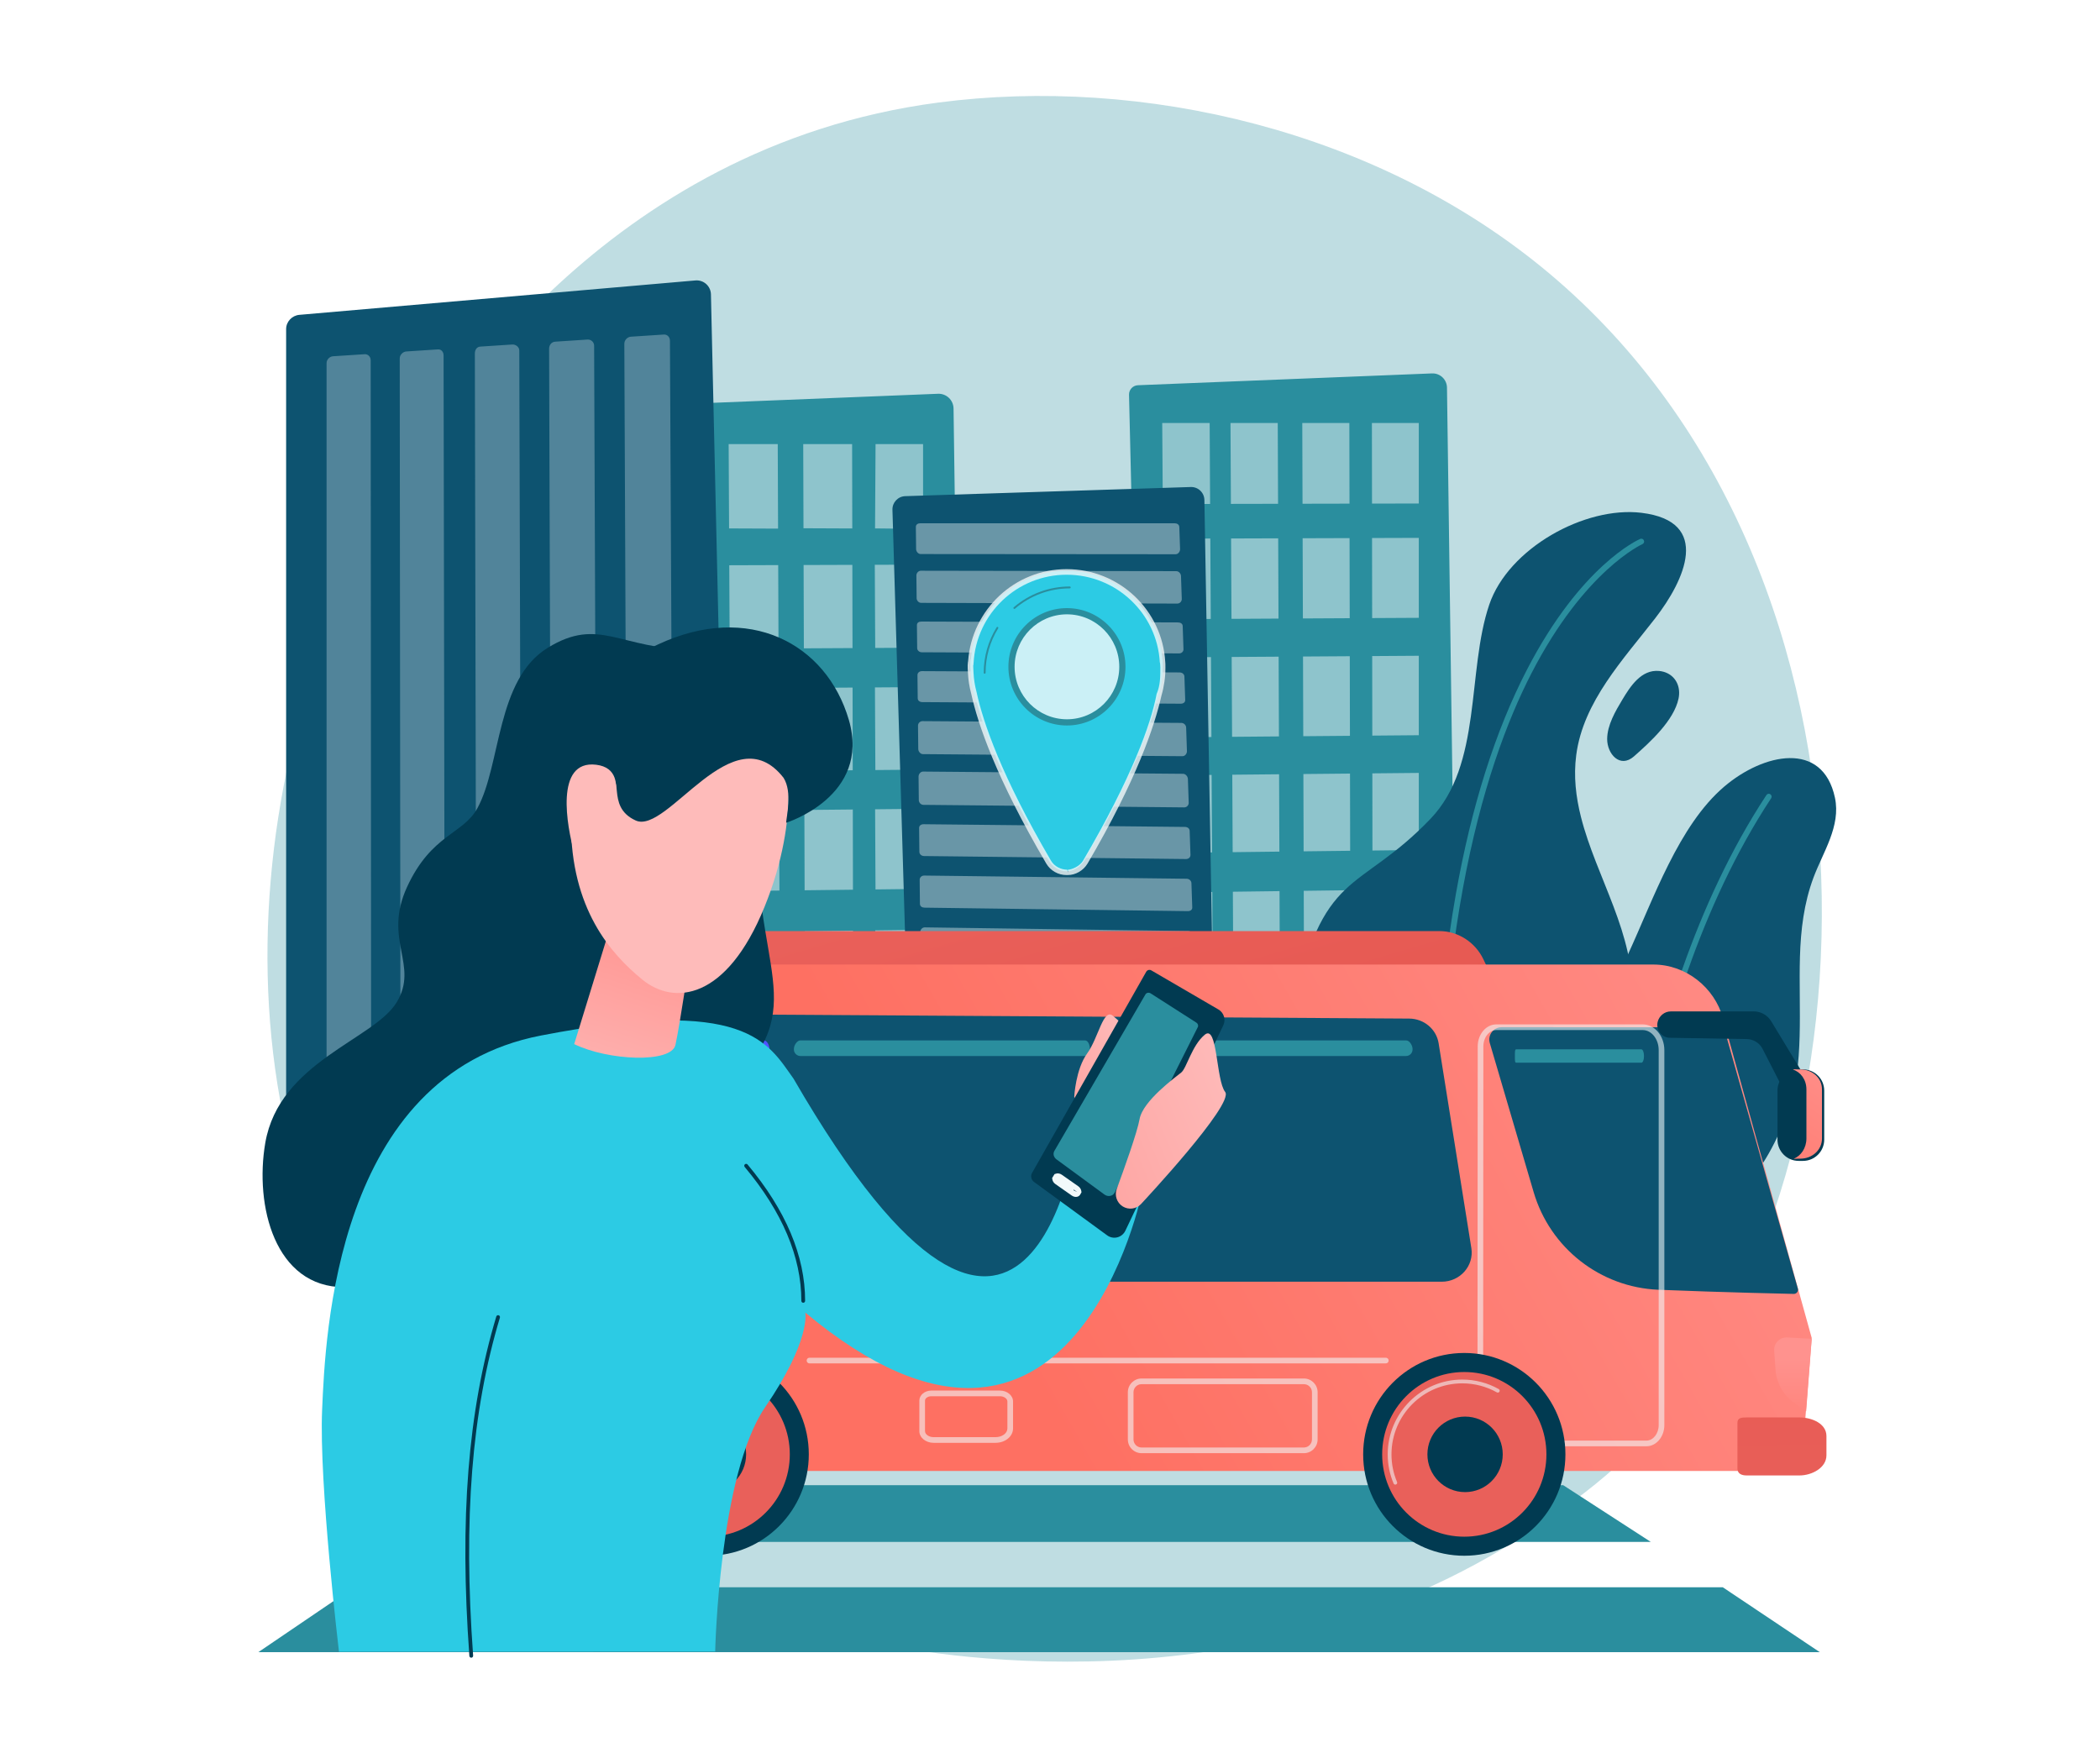 <svg width="270" height="226" viewBox="0 0 270 226" fill="none" xmlns="http://www.w3.org/2000/svg">
<path d="M211.073 185.341C206.969 189.672 203.086 192.466 200.018 194.673C163.956 220.616 121.285 213.054 112.216 211.207C98.825 208.48 72.938 203.209 54.223 181.142C25.909 147.757 30.318 95.159 52.281 60.439C56.298 54.088 77.518 18.838 120.649 13.185C146.751 9.764 177.178 16.664 199.212 35.173C245.464 74.026 242.171 152.515 211.073 185.341Z" fill="#2A8E9E" fill-opacity="0.3"/>
<path d="M122.599 52.526C122.591 52.008 122.376 51.514 122 51.157C121.624 50.8 121.121 50.611 120.604 50.631L81.318 52.211C80.644 52.238 80.116 52.802 80.132 53.479L82.126 137.685L121.85 137.199C122.359 137.193 122.845 136.984 123.2 136.618C123.555 136.252 123.751 135.76 123.744 135.249L122.599 52.526Z" fill="#2A8E9E"/>
<g opacity="0.5">
<path d="M90.962 67.991L84.641 67.965L84.566 57.103H90.902L90.962 67.991Z" fill="#F2F9FA"/>
<path d="M100.037 67.971L93.739 67.945L93.684 57.103H99.996L100.037 67.971Z" fill="#F2F9FA"/>
<path d="M109.579 67.95L103.306 67.923L103.272 57.103H109.559L109.579 67.95Z" fill="#F2F9FA"/>
<path d="M118.679 68.01L112.507 67.943L112.572 57.103H118.679V68.01Z" fill="#F2F9FA"/>
<path d="M91.049 83.429L84.747 83.463L84.672 72.709L90.988 72.689L91.049 83.429Z" fill="#F2F9FA"/>
<path d="M100.095 83.381L93.817 83.415L93.762 72.681L100.055 72.661L100.095 83.381Z" fill="#F2F9FA"/>
<path d="M109.608 83.33L103.354 83.363L103.32 72.651L109.588 72.631L109.608 83.33Z" fill="#F2F9FA"/>
<path d="M118.679 83.28L112.527 83.314L112.474 72.621L118.679 72.602V83.28Z" fill="#F2F9FA"/>
<path d="M91.137 99.199L84.856 99.253L84.782 88.568L91.077 88.527L91.137 99.199Z" fill="#F2F9FA"/>
<path d="M100.155 99.12L93.896 99.174L93.842 88.509L100.115 88.469L100.155 99.12Z" fill="#F2F9FA"/>
<path d="M109.637 99.039L103.403 99.093L103.37 88.448L109.617 88.408L109.637 99.039Z" fill="#F2F9FA"/>
<path d="M118.679 98.96L112.546 99.013L112.494 88.389L118.679 88.349V98.96Z" fill="#F2F9FA"/>
<path d="M91.224 114.616L84.962 114.69L84.891 104.325L91.166 104.265L91.224 114.616Z" fill="#F2F9FA"/>
<path d="M100.214 114.509L93.975 114.583L93.922 104.237L100.174 104.177L100.214 114.509Z" fill="#F2F9FA"/>
<path d="M109.666 114.399L103.451 114.472L103.419 104.146L109.647 104.086L109.666 114.399Z" fill="#F2F9FA"/>
<path d="M118.679 114.29L112.566 114.363L112.514 104.057L118.679 103.997V114.29Z" fill="#F2F9FA"/>
<path d="M91.312 130.184L85.07 130.278L84.999 119.979L91.254 119.898L91.312 130.184Z" fill="#F2F9FA"/>
<path d="M100.272 130.05L94.053 130.143L94.001 119.863L100.233 119.783L100.272 130.05Z" fill="#F2F9FA"/>
<path d="M109.695 129.909L103.5 130.001L103.468 119.741L109.676 119.661L109.695 129.909Z" fill="#F2F9FA"/>
<path d="M118.679 129.772L112.585 129.865L112.533 119.624L118.679 119.544V129.772Z" fill="#F2F9FA"/>
</g>
<path d="M91.407 37.847C91.395 37.339 91.175 36.859 90.798 36.521C90.421 36.182 89.921 36.015 89.417 36.059L38.491 40.482C37.544 40.564 36.788 41.358 36.788 42.311V144.956C36.788 145.97 37.667 146.716 38.679 146.716H92.007C92.5 146.716 92.972 146.555 93.317 146.202C93.661 145.848 93.849 145.389 93.838 144.895L91.407 37.847Z" fill="#0D5370"/>
<g opacity="0.3">
<path d="M46.878 45.545L42.811 45.809C42.385 45.837 41.988 46.231 41.988 46.69V140.319C41.988 140.787 42.442 141.136 42.872 141.136H46.929C47.362 141.136 47.718 140.77 47.718 140.3L47.659 46.319C47.659 45.859 47.306 45.516 46.878 45.545Z" fill="#F2F9FA"/>
<path d="M56.307 44.925L52.241 45.192C51.81 45.22 51.394 45.622 51.394 46.083L51.492 140.298C51.492 140.769 51.913 141.136 52.35 141.136H56.459C56.898 141.136 57.19 140.768 57.19 140.295L57.032 45.708C57.032 45.245 56.742 44.896 56.307 44.925Z" fill="#F2F9FA"/>
<path d="M65.86 44.297L61.741 44.567C61.304 44.596 61.052 44.989 61.053 45.454L61.253 140.293C61.254 140.767 61.51 141.136 61.952 141.136H66.116C66.561 141.136 67.029 140.766 67.028 140.289L66.766 45.074C66.765 44.608 66.3 44.268 65.86 44.297Z" fill="#F2F9FA"/>
<path d="M75.538 43.66L71.365 43.934C70.922 43.963 70.599 44.364 70.6 44.831L70.903 140.286C70.904 140.764 71.234 141.136 71.682 141.136H75.901C76.352 141.136 76.756 140.763 76.754 140.283L76.388 44.447C76.386 43.977 75.984 43.631 75.538 43.66Z" fill="#F2F9FA"/>
<path d="M85.344 43.015L81.115 43.293C80.667 43.323 80.269 43.731 80.272 44.201L80.68 140.281C80.682 140.762 81.087 141.136 81.54 141.136H85.817C86.273 141.136 86.611 140.76 86.609 140.277L86.136 43.811C86.133 43.339 85.796 42.986 85.344 43.015Z" fill="#F2F9FA"/>
</g>
<path d="M186.04 49.837C186.033 49.338 185.825 48.863 185.463 48.519C185.102 48.176 184.617 47.993 184.12 48.013L146.302 49.533C145.653 49.56 145.145 50.103 145.16 50.754L147.08 131.813L185.319 131.346C185.809 131.339 186.277 131.138 186.619 130.786C186.961 130.434 187.149 129.96 187.142 129.469L186.04 49.837Z" fill="#2A8E9E"/>
<g opacity="0.5">
<path d="M155.586 64.797L149.501 64.809L149.429 54.392H155.528L155.586 64.797Z" fill="#F2F9FA"/>
<path d="M164.322 64.778L158.259 64.79L158.206 54.392H164.282L164.322 64.778Z" fill="#F2F9FA"/>
<path d="M173.507 64.758L167.468 64.77L167.436 54.392H173.488L173.507 64.758Z" fill="#F2F9FA"/>
<path d="M182.417 64.741L176.401 64.751L176.388 54.392H182.417V64.741Z" fill="#F2F9FA"/>
<path d="M155.669 79.584L149.603 79.616L149.531 69.264L155.611 69.245L155.669 79.584Z" fill="#F2F9FA"/>
<path d="M164.378 79.537L158.334 79.57L158.281 69.237L164.339 69.218L164.378 79.537Z" fill="#F2F9FA"/>
<path d="M173.535 79.488L167.514 79.52L167.482 69.208L173.515 69.189L173.535 79.488Z" fill="#F2F9FA"/>
<path d="M182.417 79.44L176.419 79.472L176.406 69.179L182.417 69.16V79.44Z" fill="#F2F9FA"/>
<path d="M155.755 94.764L149.708 94.816L149.637 84.53L155.697 84.491L155.755 94.764Z" fill="#F2F9FA"/>
<path d="M164.435 94.688L158.41 94.74L158.358 84.473L164.396 84.435L164.435 94.688Z" fill="#F2F9FA"/>
<path d="M173.563 94.611L167.562 94.662L167.53 84.416L173.544 84.377L173.563 94.611Z" fill="#F2F9FA"/>
<path d="M182.417 94.534L176.438 94.585L176.425 84.358L182.417 84.319V94.534Z" fill="#F2F9FA"/>
<path d="M155.838 109.603L149.81 109.674L149.741 99.697L155.782 99.639L155.838 109.603Z" fill="#F2F9FA"/>
<path d="M164.492 109.501L158.486 109.572L158.436 99.613L164.454 99.555L164.492 109.501Z" fill="#F2F9FA"/>
<path d="M173.591 109.394L167.608 109.464L167.577 99.525L173.572 99.467L173.591 109.394Z" fill="#F2F9FA"/>
<path d="M182.417 109.29L176.457 109.361L176.444 99.439L182.417 99.382V109.29Z" fill="#F2F9FA"/>
<path d="M155.922 124.593L149.914 124.683L149.845 114.769L155.867 114.691L155.922 124.593Z" fill="#F2F9FA"/>
<path d="M164.548 124.464L158.561 124.554L158.511 114.658L164.511 114.581L164.548 124.464Z" fill="#F2F9FA"/>
<path d="M173.618 124.328L167.655 124.418L167.624 114.541L173.6 114.464L173.618 124.328Z" fill="#F2F9FA"/>
<path d="M182.416 124.197L176.475 124.286L176.463 114.427L182.416 114.351V124.197Z" fill="#F2F9FA"/>
</g>
<path d="M154.851 64.29C154.843 63.835 154.653 63.402 154.325 63.088C153.996 62.774 153.555 62.605 153.101 62.62L116.384 63.796C115.45 63.826 114.716 64.609 114.743 65.546L116.555 126.516C116.583 127.442 117.343 128.175 118.266 128.166L154.246 127.815C154.698 127.81 155.129 127.625 155.444 127.301C155.76 126.976 155.932 126.538 155.925 126.085L154.851 64.29Z" fill="#0D5370"/>
<g opacity="0.4">
<path d="M151.02 67.282H118.323C118.005 67.282 117.75 67.447 117.753 67.749L117.785 70.609C117.788 70.912 118.05 71.239 118.369 71.239L151.159 71.265C151.484 71.265 151.735 70.911 151.724 70.605L151.625 67.757C151.615 67.452 151.344 67.282 151.02 67.282Z" fill="#F2F9FA"/>
<path d="M151.233 73.439L118.394 73.385C118.074 73.384 117.819 73.69 117.822 73.995L117.853 76.92C117.857 77.226 118.119 77.517 118.44 77.517L151.373 77.609C151.699 77.61 151.953 77.318 151.943 77.009L151.842 74.057C151.832 73.749 151.558 73.44 151.233 73.439Z" fill="#F2F9FA"/>
<path d="M151.454 80.032L118.466 79.92C118.145 79.919 117.887 80.067 117.89 80.375L117.922 83.326C117.925 83.635 118.189 83.868 118.51 83.87L151.588 84.017C151.915 84.019 152.173 83.785 152.162 83.474L152.061 80.496C152.05 80.185 151.78 80.034 151.454 80.032Z" fill="#F2F9FA"/>
<path d="M151.67 86.463L118.537 86.294C118.215 86.292 117.956 86.502 117.96 86.812L117.992 89.788C117.995 90.1 118.259 90.276 118.582 90.278L151.805 90.483C152.134 90.485 152.395 90.311 152.384 89.996L152.282 86.992C152.271 86.679 151.998 86.465 151.67 86.463Z" fill="#F2F9FA"/>
<path d="M151.888 92.951L118.609 92.724C118.285 92.722 118.026 92.993 118.029 93.306L118.062 96.309C118.065 96.623 118.332 96.964 118.656 96.966L152.032 97.232C152.362 97.234 152.618 96.895 152.607 96.577L152.504 93.546C152.494 93.231 152.217 92.953 151.888 92.951Z" fill="#F2F9FA"/>
<path d="M152.108 99.495L118.682 99.209C118.357 99.206 118.097 99.541 118.1 99.856L118.133 102.886C118.136 103.203 118.403 103.486 118.729 103.489L152.253 103.814C152.585 103.817 152.844 103.537 152.834 103.216L152.73 100.158C152.719 99.84 152.439 99.498 152.108 99.495Z" fill="#F2F9FA"/>
<path d="M152.337 106.326L118.757 105.979C118.431 105.975 118.168 106.147 118.171 106.466L118.204 109.522C118.208 109.842 118.476 110.066 118.803 110.07L152.476 110.455C152.81 110.459 153.072 110.239 153.061 109.916L152.956 106.83C152.946 106.509 152.67 106.33 152.337 106.326Z" fill="#F2F9FA"/>
<path d="M152.561 112.989L118.831 112.58C118.503 112.576 118.24 112.811 118.243 113.133L118.276 116.216C118.28 116.539 118.548 116.703 118.877 116.707L152.701 117.154C153.036 117.159 153.302 117 153.291 116.674L153.185 113.561C153.174 113.237 152.895 112.993 152.561 112.989Z" fill="#F2F9FA"/>
<path d="M152.787 119.712L118.905 119.241C118.576 119.237 118.312 119.536 118.315 119.861L118.349 122.972C118.353 123.298 118.624 123.632 118.954 123.637L152.936 124.149C153.273 124.154 153.534 123.824 153.523 123.495L153.416 120.354C153.405 120.026 153.123 119.716 152.787 119.712Z" fill="#F2F9FA"/>
</g>
<path d="M203.27 105.059C202.614 102.465 202.303 99.825 202.658 97.091C203.551 90.203 208.75 84.746 212.821 79.485C216.563 74.65 220.153 67.042 211.039 65.936C203.777 65.056 193.935 70.495 191.475 77.747C188.564 86.331 190.603 98.313 183.915 105.291C174.559 115.053 169.957 111.448 166.147 130.349C164.519 138.425 168.083 143.784 172.698 147.273C179.984 152.78 189.917 153.164 197.6 148.231C204.388 143.872 209.36 136.637 209.821 128.455C210.287 120.191 205.233 112.828 203.27 105.059Z" fill="#0D5370"/>
<path d="M185.074 164.725C184.881 164.725 184.72 164.572 184.711 164.376C183.851 145.673 184.683 129.043 187.183 114.95C189.186 103.661 192.259 93.961 196.316 86.121C203.254 72.712 210.573 69.427 210.882 69.294C211.066 69.214 211.28 69.299 211.359 69.484C211.439 69.668 211.354 69.883 211.17 69.963C211.097 69.995 203.733 73.321 196.915 86.546C190.61 98.776 183.501 122.201 185.438 164.343C185.447 164.544 185.292 164.715 185.091 164.724C185.085 164.724 185.08 164.725 185.074 164.725Z" fill="#2A8E9E"/>
<path d="M214.408 86.577C214.081 86.413 213.707 86.306 213.294 86.271C211.006 86.076 209.611 88.254 208.582 89.969C207.7 91.438 206.65 93.225 206.636 95.007C206.622 96.934 208.281 98.844 210.085 97.251C212.136 95.439 215.229 92.646 215.815 89.814C216.106 88.406 215.539 87.145 214.408 86.577Z" fill="#0D5370"/>
<path d="M229.887 142.883C232.019 137.028 231.227 129.649 231.422 123.039C231.525 119.545 231.933 116.139 233.16 112.846C234.38 109.572 236.703 106.234 235.921 102.567C234.344 95.18 226.719 96.851 221.677 101.15C215.827 106.139 212.6 115.575 209.328 122.681C207.355 126.965 204.819 131.256 203.333 135.727C200.87 143.135 201.52 148.756 204.426 153.052C207.214 157.173 212.365 158.954 217.096 157.441C221.37 156.074 226.447 152.329 229.887 142.883Z" fill="#0D5370"/>
<path d="M208.265 167.724C208.261 167.724 208.257 167.724 208.253 167.724C208.052 167.724 207.894 167.585 207.901 167.384C207.904 167.289 208.239 157.777 210.764 145.046C213.095 133.291 217.824 116.328 227.115 102.224C227.226 102.056 227.452 102.014 227.619 102.126C227.787 102.237 227.833 102.465 227.722 102.633C218.496 116.638 213.796 133.515 211.477 145.206C208.964 157.878 208.631 167.313 208.628 167.407C208.622 167.604 208.46 167.724 208.265 167.724Z" fill="#2A8E9E"/>
<path d="M137.138 98.154C143.956 98.154 149.482 92.613 149.482 85.777C149.482 78.942 143.956 73.4 137.138 73.4C130.321 73.4 124.794 78.942 124.794 85.777C124.794 92.613 130.321 98.154 137.138 98.154Z" fill="#2CCBE4"/>
<path d="M149.459 84.793H137.138H124.794C124.794 84.793 123.811 91.823 134.828 110.639C135.308 111.46 136.187 112.031 137.136 112.031C138.086 112.032 138.965 111.429 139.446 110.608C150.462 91.79 149.459 84.793 149.459 84.793Z" fill="#2CCBE4"/>
<path opacity="0.8" d="M137.301 112.513V112.517H137.136C136.061 112.517 135.059 111.957 134.519 111.035C128.079 100.036 125.719 93.098 124.874 89.207C124.633 88.311 124.494 87.442 124.451 86.542C124.376 85.622 124.433 85.238 124.44 85.197L124.472 85.001C124.97 78.353 130.488 73.18 137.138 73.18C143.874 73.18 149.443 78.428 149.819 85.129C149.829 85.217 149.847 85.439 149.84 85.811L149.84 85.857C149.84 87.073 149.669 88.277 149.331 89.436C148.457 93.324 146.167 100.21 139.837 111.023C139.293 111.952 138.271 112.513 137.301 112.513ZM125.13 85.522C125.127 85.522 125.133 86.046 125.165 86.446L125.166 86.481C125.207 87.334 125.339 88.173 125.568 89.022L125.572 89.046C126.405 92.884 128.74 99.756 135.137 110.681C135.549 111.385 136.396 111.823 137.218 111.824L137.301 112.184V111.825C137.786 111.825 138.831 111.385 139.246 110.675C145.535 99.931 147.973 93.103 148.701 89.267V89.245C149.186 88.148 149.185 87.008 149.185 85.857L149.186 85.807V85.803C149.186 85.445 149.143 85.251 149.137 85.2L149.12 85.179C148.769 78.854 143.505 73.899 137.145 73.899C130.798 73.899 125.538 78.85 125.176 85.231L125.153 85.522L125.13 85.522Z" fill="#F2F9FA"/>
<path opacity="0.8" d="M142.216 90.791C144.999 88 144.999 83.475 142.216 80.684C139.432 77.893 134.919 77.893 132.136 80.684C129.352 83.475 129.352 88 132.136 90.791C134.919 93.582 139.432 93.582 142.216 90.791Z" fill="#F2F9FA"/>
<path d="M137.178 93.283C133.028 93.283 129.652 89.898 129.652 85.737C129.652 81.576 133.028 78.191 137.178 78.191C141.328 78.191 144.704 81.576 144.704 85.737C144.704 89.898 141.328 93.283 137.178 93.283ZM137.178 78.99C133.467 78.99 130.448 82.017 130.448 85.737C130.448 89.458 133.467 92.485 137.178 92.485C140.888 92.485 143.907 89.458 143.907 85.737C143.907 82.017 140.888 78.99 137.178 78.99Z" fill="#2A8E9E"/>
<path d="M130.416 78.296C130.382 78.296 130.349 78.282 130.325 78.255C130.282 78.204 130.288 78.129 130.338 78.086C132.34 76.362 134.899 75.412 137.542 75.412C137.608 75.412 137.661 75.466 137.661 75.532C137.661 75.598 137.608 75.652 137.542 75.652C134.956 75.652 132.453 76.581 130.494 78.267C130.471 78.287 130.443 78.296 130.416 78.296Z" fill="#2A8E9E"/>
<path d="M126.599 86.624C126.533 86.624 126.479 86.57 126.479 86.504C126.479 84.435 127.052 82.416 128.134 80.666C128.169 80.61 128.243 80.593 128.299 80.627C128.355 80.662 128.372 80.736 128.337 80.792C127.278 82.504 126.718 84.48 126.718 86.504C126.718 86.57 126.665 86.624 126.599 86.624Z" fill="#2A8E9E"/>
<path d="M233.972 212.434H33.218L45.501 204.091H221.499L233.972 212.434Z" fill="#2A8E9E"/>
<path d="M212.239 198.256H54.456L65.648 190.964H200.979L212.239 198.256Z" fill="#2A8E9E"/>
<path d="M196.409 187.202H71.617L81.319 179.91H187.158L196.409 187.202Z" fill="#2A8E9E"/>
<path d="M77.83 121.981C79.022 120.581 80.766 119.719 82.603 119.719H185.064C187.479 119.719 189.679 121.164 190.723 123.347L192.978 128.09L73.93 126.576L77.83 121.981Z" fill="url(#paint0_linear_225_6766)"/>
<path d="M50.685 132.928C50.839 128.056 54.94 124.021 59.947 124.021H212.58C216.764 124.021 220.43 126.974 221.523 130.905L232.935 172.034L231.888 185.234C231.711 187.469 229.796 189.14 227.493 189.14H54.943C53.363 189.14 50.685 132.928 50.685 132.928Z" fill="url(#paint1_linear_225_6766)"/>
<path d="M53.16 177.665H55.359C56.452 177.665 57.442 179.033 57.442 180.628V187.217C57.442 188.383 56.689 189.14 55.89 189.14H53.987C53.188 189.14 52.578 188.383 52.578 187.217V178.646C52.578 178.146 52.817 177.665 53.16 177.665Z" fill="url(#paint2_linear_225_6766)"/>
<path d="M80.903 175.305H60.589C60.388 175.305 60.225 175.142 60.225 174.94C60.225 174.738 60.388 174.575 60.589 174.575H80.903C81.103 174.575 81.266 174.739 81.266 174.94C81.266 175.142 81.103 175.305 80.903 175.305Z" fill="#F2F9FA"/>
<path opacity="0.58" d="M178.179 175.305H104.077C103.876 175.305 103.713 175.142 103.713 174.94C103.713 174.738 103.876 174.575 104.077 174.575H178.179C178.38 174.575 178.543 174.739 178.543 174.94C178.543 175.142 178.38 175.305 178.179 175.305Z" fill="#F2F9FA"/>
<path opacity="0.58" d="M167.643 186.85H146.773C145.8 186.85 145.008 186.056 145.008 185.08V179.017C145.008 178.041 145.8 177.247 146.773 177.247H167.643C168.616 177.247 169.408 178.041 169.408 179.017V185.08C169.408 186.056 168.616 186.85 167.643 186.85ZM146.773 177.977C146.201 177.977 145.735 178.443 145.735 179.017V185.08C145.735 185.654 146.201 186.12 146.773 186.12H167.643C168.215 186.12 168.681 185.654 168.681 185.08V179.017C168.681 178.443 168.215 177.977 167.643 177.977H146.773Z" fill="#F2F9FA"/>
<path opacity="0.58" d="M127.998 185.519H120.027C119.02 185.519 118.201 184.841 118.201 184.008V180.089C118.201 179.378 118.893 178.8 119.744 178.8H128.564C129.493 178.8 130.249 179.428 130.249 180.2V183.675C130.249 184.692 129.239 185.519 127.998 185.519ZM119.744 179.529C119.302 179.529 118.929 179.786 118.929 180.089V184.008C118.929 184.431 119.432 184.789 120.027 184.789H127.998C128.838 184.789 129.521 184.289 129.521 183.675V180.2C129.521 179.837 129.083 179.529 128.564 179.529H119.744Z" fill="#F2F9FA"/>
<path d="M228.563 172.442C228.884 172.116 229.328 171.944 229.784 171.969L232.936 172.145L232.221 181.458L230.697 180.393C229.293 179.412 228.407 177.848 228.285 176.137L228.11 173.674C228.078 173.217 228.243 172.769 228.563 172.442Z" fill="url(#paint3_linear_225_6766)"/>
<path d="M224.57 182.255H231.367C232.963 182.255 234.828 183.044 234.828 184.644V187.127C234.828 188.727 232.963 189.713 231.367 189.713H224.57C223.901 189.713 223.384 189.481 223.384 188.81V182.961C223.384 182.29 223.901 182.255 224.57 182.255Z" fill="url(#paint4_linear_225_6766)"/>
<path d="M90.987 200.038C98.168 200.038 103.989 194.201 103.989 187.001C103.989 179.801 98.168 173.965 90.987 173.965C83.806 173.965 77.985 179.801 77.985 187.001C77.985 194.201 83.806 200.038 90.987 200.038Z" fill="#013A51"/>
<path d="M90.987 197.588C96.818 197.588 101.546 192.848 101.546 187.001C101.546 181.154 96.818 176.414 90.987 176.414C85.155 176.414 80.428 181.154 80.428 187.001C80.428 192.848 85.155 197.588 90.987 197.588Z" fill="url(#paint5_linear_225_6766)"/>
<path d="M82.118 190.893C82.023 190.893 81.934 190.837 81.895 190.745C81.394 189.559 81.141 188.299 81.141 187.001C81.141 181.699 85.443 177.385 90.732 177.385C92.373 177.385 93.992 177.807 95.414 178.607C95.531 178.672 95.573 178.821 95.507 178.938C95.442 179.055 95.294 179.097 95.177 179.031C93.827 178.272 92.29 177.871 90.732 177.871C85.71 177.871 81.626 181.967 81.626 187.002C81.626 188.234 81.866 189.43 82.341 190.555C82.393 190.679 82.336 190.822 82.212 190.874C82.182 190.887 82.15 190.893 82.118 190.893Z" fill="#F2F9FA"/>
<path d="M86.246 187.001C86.246 189.682 88.414 191.856 91.088 191.856C93.762 191.856 95.93 189.682 95.93 187.001C95.93 184.319 93.762 182.146 91.088 182.146C88.414 182.145 86.246 184.319 86.246 187.001Z" fill="#013A51"/>
<path d="M230.648 166.373C230.648 166.373 221.451 166.176 213.227 165.838C205.75 165.53 199.3 160.481 197.184 153.285L191.546 134.117C191.247 133.1 192.007 132.08 193.065 132.08L221.631 132.081L231.155 165.7C231.249 166.031 231 166.361 230.648 166.373Z" fill="#0D5370"/>
<path d="M189.174 160.479L184.967 134.142C184.677 132.325 183.076 130.981 181.187 130.97L60.035 130.226C57.656 130.211 55.833 132.28 56.209 134.567L60.667 161.648C60.967 163.465 62.578 164.803 64.469 164.803H185.37C187.732 164.803 189.537 162.751 189.174 160.479Z" fill="#0D5370"/>
<path d="M140.126 134.861C140.126 134.399 139.914 133.775 139.499 133.775H102.903C102.487 133.775 102.074 134.399 102.074 134.861V134.961C102.074 135.424 102.487 135.783 102.903 135.783H139.499C139.914 135.783 140.126 135.424 140.126 134.961V134.861Z" fill="#2A8E9E"/>
<path d="M211.367 135.747C211.367 135.285 211.214 134.922 211.031 134.922H194.942C194.759 134.922 194.773 135.285 194.773 135.747V135.848C194.773 136.31 194.759 136.643 194.942 136.643H211.031C211.214 136.643 211.367 136.31 211.367 135.848V135.747Z" fill="#2A8E9E"/>
<path d="M98.927 134.861C98.927 134.399 98.622 133.775 98.206 133.775H61.611C61.195 133.775 60.589 134.399 60.589 134.861V134.961C60.589 135.424 61.195 135.783 61.611 135.783H98.206C98.622 135.783 98.927 135.424 98.927 134.961L98.927 134.861Z" fill="#4F52FF"/>
<path d="M181.612 134.861C181.612 134.399 181.207 133.775 180.791 133.775H144.196C143.78 133.775 143.274 134.399 143.274 134.861V134.961C143.274 135.424 143.78 135.783 144.196 135.783H180.791C181.207 135.783 181.612 135.424 181.612 134.961V134.861Z" fill="#2A8E9E"/>
<path opacity="0.58" d="M211.682 185.963H190.322C190.225 185.963 190.133 185.925 190.065 185.856C189.996 185.788 189.958 185.695 189.958 185.598L189.991 134.548C189.992 132.986 191.064 131.716 192.382 131.716H211.205C212.74 131.716 213.988 133.201 213.988 135.026V183.234C213.988 184.739 212.954 185.963 211.682 185.963ZM190.686 185.234H211.682C212.552 185.234 213.26 184.336 213.26 183.234V135.026C213.26 133.603 212.338 132.445 211.205 132.445H192.382C191.466 132.445 190.719 133.389 190.718 134.548L190.686 185.234Z" fill="#F2F9FA"/>
<path d="M188.266 200.038C195.447 200.038 201.268 194.201 201.268 187.001C201.268 179.801 195.447 173.965 188.266 173.965C181.085 173.965 175.264 179.801 175.264 187.001C175.264 194.201 181.085 200.038 188.266 200.038Z" fill="#013A51"/>
<path d="M188.266 197.588C194.098 197.588 198.825 192.848 198.825 187.001C198.825 181.154 194.098 176.414 188.266 176.414C182.434 176.414 177.707 181.154 177.707 187.001C177.707 192.848 182.434 197.588 188.266 197.588Z" fill="url(#paint6_linear_225_6766)"/>
<path opacity="0.58" d="M179.397 190.893C179.303 190.893 179.213 190.837 179.174 190.745C178.674 189.559 178.42 188.3 178.42 187.001C178.42 181.699 182.722 177.385 188.011 177.385C189.652 177.385 191.271 177.807 192.693 178.607C192.81 178.672 192.852 178.82 192.786 178.938C192.721 179.055 192.574 179.097 192.456 179.031C191.106 178.272 189.569 177.871 188.011 177.871C182.99 177.871 178.905 181.967 178.905 187.002C178.905 188.234 179.146 189.43 179.62 190.555C179.673 190.679 179.615 190.822 179.492 190.874C179.461 190.887 179.429 190.893 179.397 190.893Z" fill="#F2F9FA"/>
<path d="M183.524 187.001C183.524 189.682 185.692 191.856 188.367 191.856C191.041 191.856 193.209 189.682 193.209 187.001C193.209 184.319 191.041 182.146 188.367 182.146C185.692 182.146 183.524 184.319 183.524 187.001Z" fill="#013A51"/>
<path d="M213.123 131.416C213.306 130.628 214.006 130.047 214.813 130.047H225.509C226.419 130.047 227.264 130.547 227.737 131.327L233.47 140.789L230.387 142.23L226.625 134.878C226.231 134.106 225.444 133.617 224.58 133.603L214.678 133.439C214.187 133.431 213.726 133.189 213.424 132.8C213.122 132.412 213.011 131.896 213.123 131.416Z" fill="#013A51"/>
<path d="M234.542 140.237C234.542 138.729 233.322 137.506 231.818 137.506H231.258C229.753 137.506 228.534 138.729 228.534 140.237V146.536C228.534 148.044 229.753 149.267 231.258 149.267H231.818C233.322 149.267 234.542 148.044 234.542 146.536V140.237Z" fill="#013A51"/>
<path d="M231.475 137.506H231.172C230.934 137.506 230.728 137.462 230.509 137.521C231.499 137.826 232.253 138.81 232.253 140.075V146.387C232.253 147.605 231.553 148.636 230.618 148.983C230.616 149.004 230.603 148.96 230.601 148.981C230.789 149.022 230.972 148.98 231.172 148.98H231.475C232.98 148.98 234.256 147.886 234.256 146.377V140.084C234.256 138.576 232.98 137.506 231.475 137.506Z" fill="url(#paint7_linear_225_6766)"/>
<path d="M70.41 83.304C63.779 87.389 64.442 98.293 61.387 103.909C59.548 107.29 55.473 107.236 52.336 114.047C49.199 120.858 53.915 124.054 51.004 128.87C48.092 133.686 35.896 136.514 34.106 146.964C32.727 155.017 35.325 165.508 44.256 165.508C53.187 165.508 90.619 142.408 90.619 142.408C90.863 142.282 77.082 152.811 91.08 141.812C105.079 130.813 97.404 126.067 97.404 108.715C97.404 91.364 94.931 83.606 89.135 83.551C79.617 83.461 77.041 79.219 70.41 83.304Z" fill="#013A51"/>
<path d="M43.582 212.376C43.582 212.376 41.001 190.751 41.416 181.271C41.83 171.79 43.103 138.265 69.54 133.151C95.978 128.037 98.713 134.082 102.024 138.692C132.467 191.304 138.507 145.911 138.507 145.911L146.895 153.018C146.895 153.018 138.117 197.593 103.538 168.772C103.538 168.772 104.302 172.3 98.373 180.942C92.445 189.584 91.952 212.353 91.952 212.353L43.582 212.376Z" fill="#2CCBE4"/>
<path d="M89.235 119.63C89.153 120.186 87.384 131.991 86.842 134.361C86.299 136.732 78.197 136.386 73.825 134.251L78.484 119.109L89.235 119.63Z" fill="url(#paint8_linear_225_6766)"/>
<path d="M100.845 96.423C100.845 96.423 103.179 104.578 98.297 116.606C93.414 128.634 86.644 129.274 82.593 125.964C78.542 122.654 73.384 116.873 73.407 105.696C73.431 94.519 96.687 85.891 100.845 96.423Z" fill="url(#paint9_linear_225_6766)"/>
<path d="M81.736 105.501C85.831 107.351 94.234 91.671 100.746 100.015C101.907 101.874 101.112 104.992 101.074 105.792C101.074 105.792 112.004 102.403 109.139 92.57C106.273 82.736 96.257 77.382 84.546 82.888C72.836 88.395 66.313 93.513 66.365 102.301C66.417 111.089 73.148 108.514 73.148 108.514C73.148 108.514 74.461 101.095 77.606 100.149C80.751 99.202 77.641 103.651 81.736 105.501Z" fill="#013A51"/>
<path d="M77.278 107.265C77.278 107.265 82.032 98.984 76.649 98.33C71.266 97.676 72.921 106.346 73.8 109.527L77.278 107.265Z" fill="url(#paint10_linear_225_6766)"/>
<path d="M138.117 141.003C138.117 141.003 138.303 137.475 139.772 135.462C141.24 133.449 141.858 129.529 143.111 130.631C144.364 131.734 144.768 131.727 143.571 134.496C142.374 137.266 139.968 148.738 138.117 141.003Z" fill="url(#paint11_linear_225_6766)"/>
<path d="M144.687 158.249C144.486 158.671 144.109 158.981 143.657 159.096C143.205 159.21 142.726 159.118 142.349 158.842L132.943 151.972C132.578 151.706 132.47 151.206 132.694 150.813L147.371 124.95C147.434 124.839 147.539 124.757 147.662 124.724C147.786 124.69 147.918 124.708 148.028 124.772L156.655 129.799C157.361 130.211 157.634 131.097 157.281 131.837L144.687 158.249Z" fill="#013A51"/>
<path d="M143.314 153.349C143.205 153.567 142.995 153.721 142.743 153.769C142.49 153.818 142.22 153.756 142.008 153.599L135.825 149.065C135.468 148.802 135.355 148.342 135.561 147.988L147.272 127.859C147.333 127.754 147.44 127.68 147.566 127.655C147.692 127.63 147.827 127.656 147.939 127.727L153.82 131.49C154.024 131.62 154.102 131.868 154.002 132.068L143.314 153.349Z" fill="#2A8E9E"/>
<path d="M138.329 153.9C138.154 153.9 137.964 153.839 137.79 153.717L135.7 152.251C135.49 152.105 135.347 151.898 135.309 151.684L135.272 151.471L135.584 150.964L135.868 150.884C136.08 150.846 136.323 150.908 136.534 151.057L138.623 152.522C138.832 152.668 138.975 152.875 139.013 153.088L139.051 153.3L138.863 153.632C138.74 153.809 138.545 153.9 138.329 153.9ZM138.02 153.041L138.488 153.263L138.07 152.97C138.059 152.98 138.049 152.991 138.039 153.003C138.032 153.015 138.026 153.028 138.02 153.041Z" fill="#F2F9FA"/>
<path d="M157.521 140.403C156.323 138.855 156.566 131.67 154.902 133.042C153.238 134.415 152.585 137.315 151.879 137.899C151.173 138.484 146.935 141.536 146.517 143.898C146.216 145.603 144.508 150.36 143.581 152.876C143.273 153.712 143.593 154.649 144.346 155.121C145.099 155.592 146.079 155.469 146.693 154.826C146.939 154.568 158.719 141.95 157.521 140.403Z" fill="url(#paint12_linear_225_6766)"/>
<path d="M60.589 213.146C60.462 213.146 60.356 213.049 60.347 212.921C59.063 195.281 60.163 181.413 63.808 169.279C63.847 169.151 63.982 169.078 64.11 169.117C64.239 169.155 64.311 169.291 64.273 169.42C60.645 181.495 59.552 195.306 60.831 212.885C60.84 213.019 60.74 213.136 60.606 213.146C60.6 213.146 60.594 213.146 60.589 213.146Z" fill="#013A51"/>
<path d="M103.272 167.509H103.272C103.138 167.509 103.03 167.4 103.03 167.266C103.035 161.625 100.584 155.832 95.744 150.046C95.658 149.943 95.671 149.79 95.774 149.703C95.877 149.617 96.03 149.631 96.116 149.733C101.031 155.609 103.52 161.508 103.515 167.266C103.515 167.4 103.406 167.509 103.272 167.509Z" fill="#013A51"/>
<defs>
<linearGradient id="paint0_linear_225_6766" x1="159.639" y1="216.725" x2="128.929" y2="112.441" gradientUnits="userSpaceOnUse">
<stop stop-color="#E1473D"/>
<stop offset="1" stop-color="#E9605A"/>
</linearGradient>
<linearGradient id="paint1_linear_225_6766" x1="243.057" y1="99.317" x2="125.754" y2="166.17" gradientUnits="userSpaceOnUse">
<stop stop-color="#FF928E"/>
<stop offset="1" stop-color="#FE7062"/>
</linearGradient>
<linearGradient id="paint2_linear_225_6766" x1="61.002" y1="175.393" x2="38.856" y2="203.671" gradientUnits="userSpaceOnUse">
<stop stop-color="#FF928E"/>
<stop offset="1" stop-color="#FE7062"/>
</linearGradient>
<linearGradient id="paint3_linear_225_6766" x1="230.507" y1="174.694" x2="230.364" y2="192.841" gradientUnits="userSpaceOnUse">
<stop stop-color="#FF928E"/>
<stop offset="1" stop-color="#FE7062"/>
</linearGradient>
<linearGradient id="paint4_linear_225_6766" x1="228.235" y1="64.514" x2="229.2" y2="199.284" gradientUnits="userSpaceOnUse">
<stop stop-color="#E1473D"/>
<stop offset="1" stop-color="#E9605A"/>
</linearGradient>
<linearGradient id="paint5_linear_225_6766" x1="161.459" y1="96.851" x2="140.288" y2="123.79" gradientUnits="userSpaceOnUse">
<stop stop-color="#E1473D"/>
<stop offset="1" stop-color="#E9605A"/>
</linearGradient>
<linearGradient id="paint6_linear_225_6766" x1="231.146" y1="118.928" x2="217.999" y2="139.689" gradientUnits="userSpaceOnUse">
<stop stop-color="#E1473D"/>
<stop offset="1" stop-color="#E9605A"/>
</linearGradient>
<linearGradient id="paint7_linear_225_6766" x1="237.603" y1="134.788" x2="220.789" y2="158.995" gradientUnits="userSpaceOnUse">
<stop stop-color="#FF928E"/>
<stop offset="1" stop-color="#FE7062"/>
</linearGradient>
<linearGradient id="paint8_linear_225_6766" x1="76.904" y1="144.544" x2="85.564" y2="117.916" gradientUnits="userSpaceOnUse">
<stop stop-color="#FEBBBA"/>
<stop offset="1" stop-color="#FF928E"/>
</linearGradient>
<linearGradient id="paint9_linear_225_6766" x1="77.01" y1="124.19" x2="57.81" y2="153.966" gradientUnits="userSpaceOnUse">
<stop stop-color="#FEBBBA"/>
<stop offset="1" stop-color="#FF928E"/>
</linearGradient>
<linearGradient id="paint10_linear_225_6766" x1="65.27" y1="119.318" x2="46.192" y2="148.905" gradientUnits="userSpaceOnUse">
<stop stop-color="#FEBBBA"/>
<stop offset="1" stop-color="#FF928E"/>
</linearGradient>
<linearGradient id="paint11_linear_225_6766" x1="146.41" y1="134.822" x2="127.031" y2="142.911" gradientUnits="userSpaceOnUse">
<stop stop-color="#FEBBBA"/>
<stop offset="1" stop-color="#FF928E"/>
</linearGradient>
<linearGradient id="paint12_linear_225_6766" x1="160.497" y1="139.927" x2="120.384" y2="156.669" gradientUnits="userSpaceOnUse">
<stop stop-color="#FEBBBA"/>
<stop offset="1" stop-color="#FF928E"/>
</linearGradient>
</defs>
</svg>
